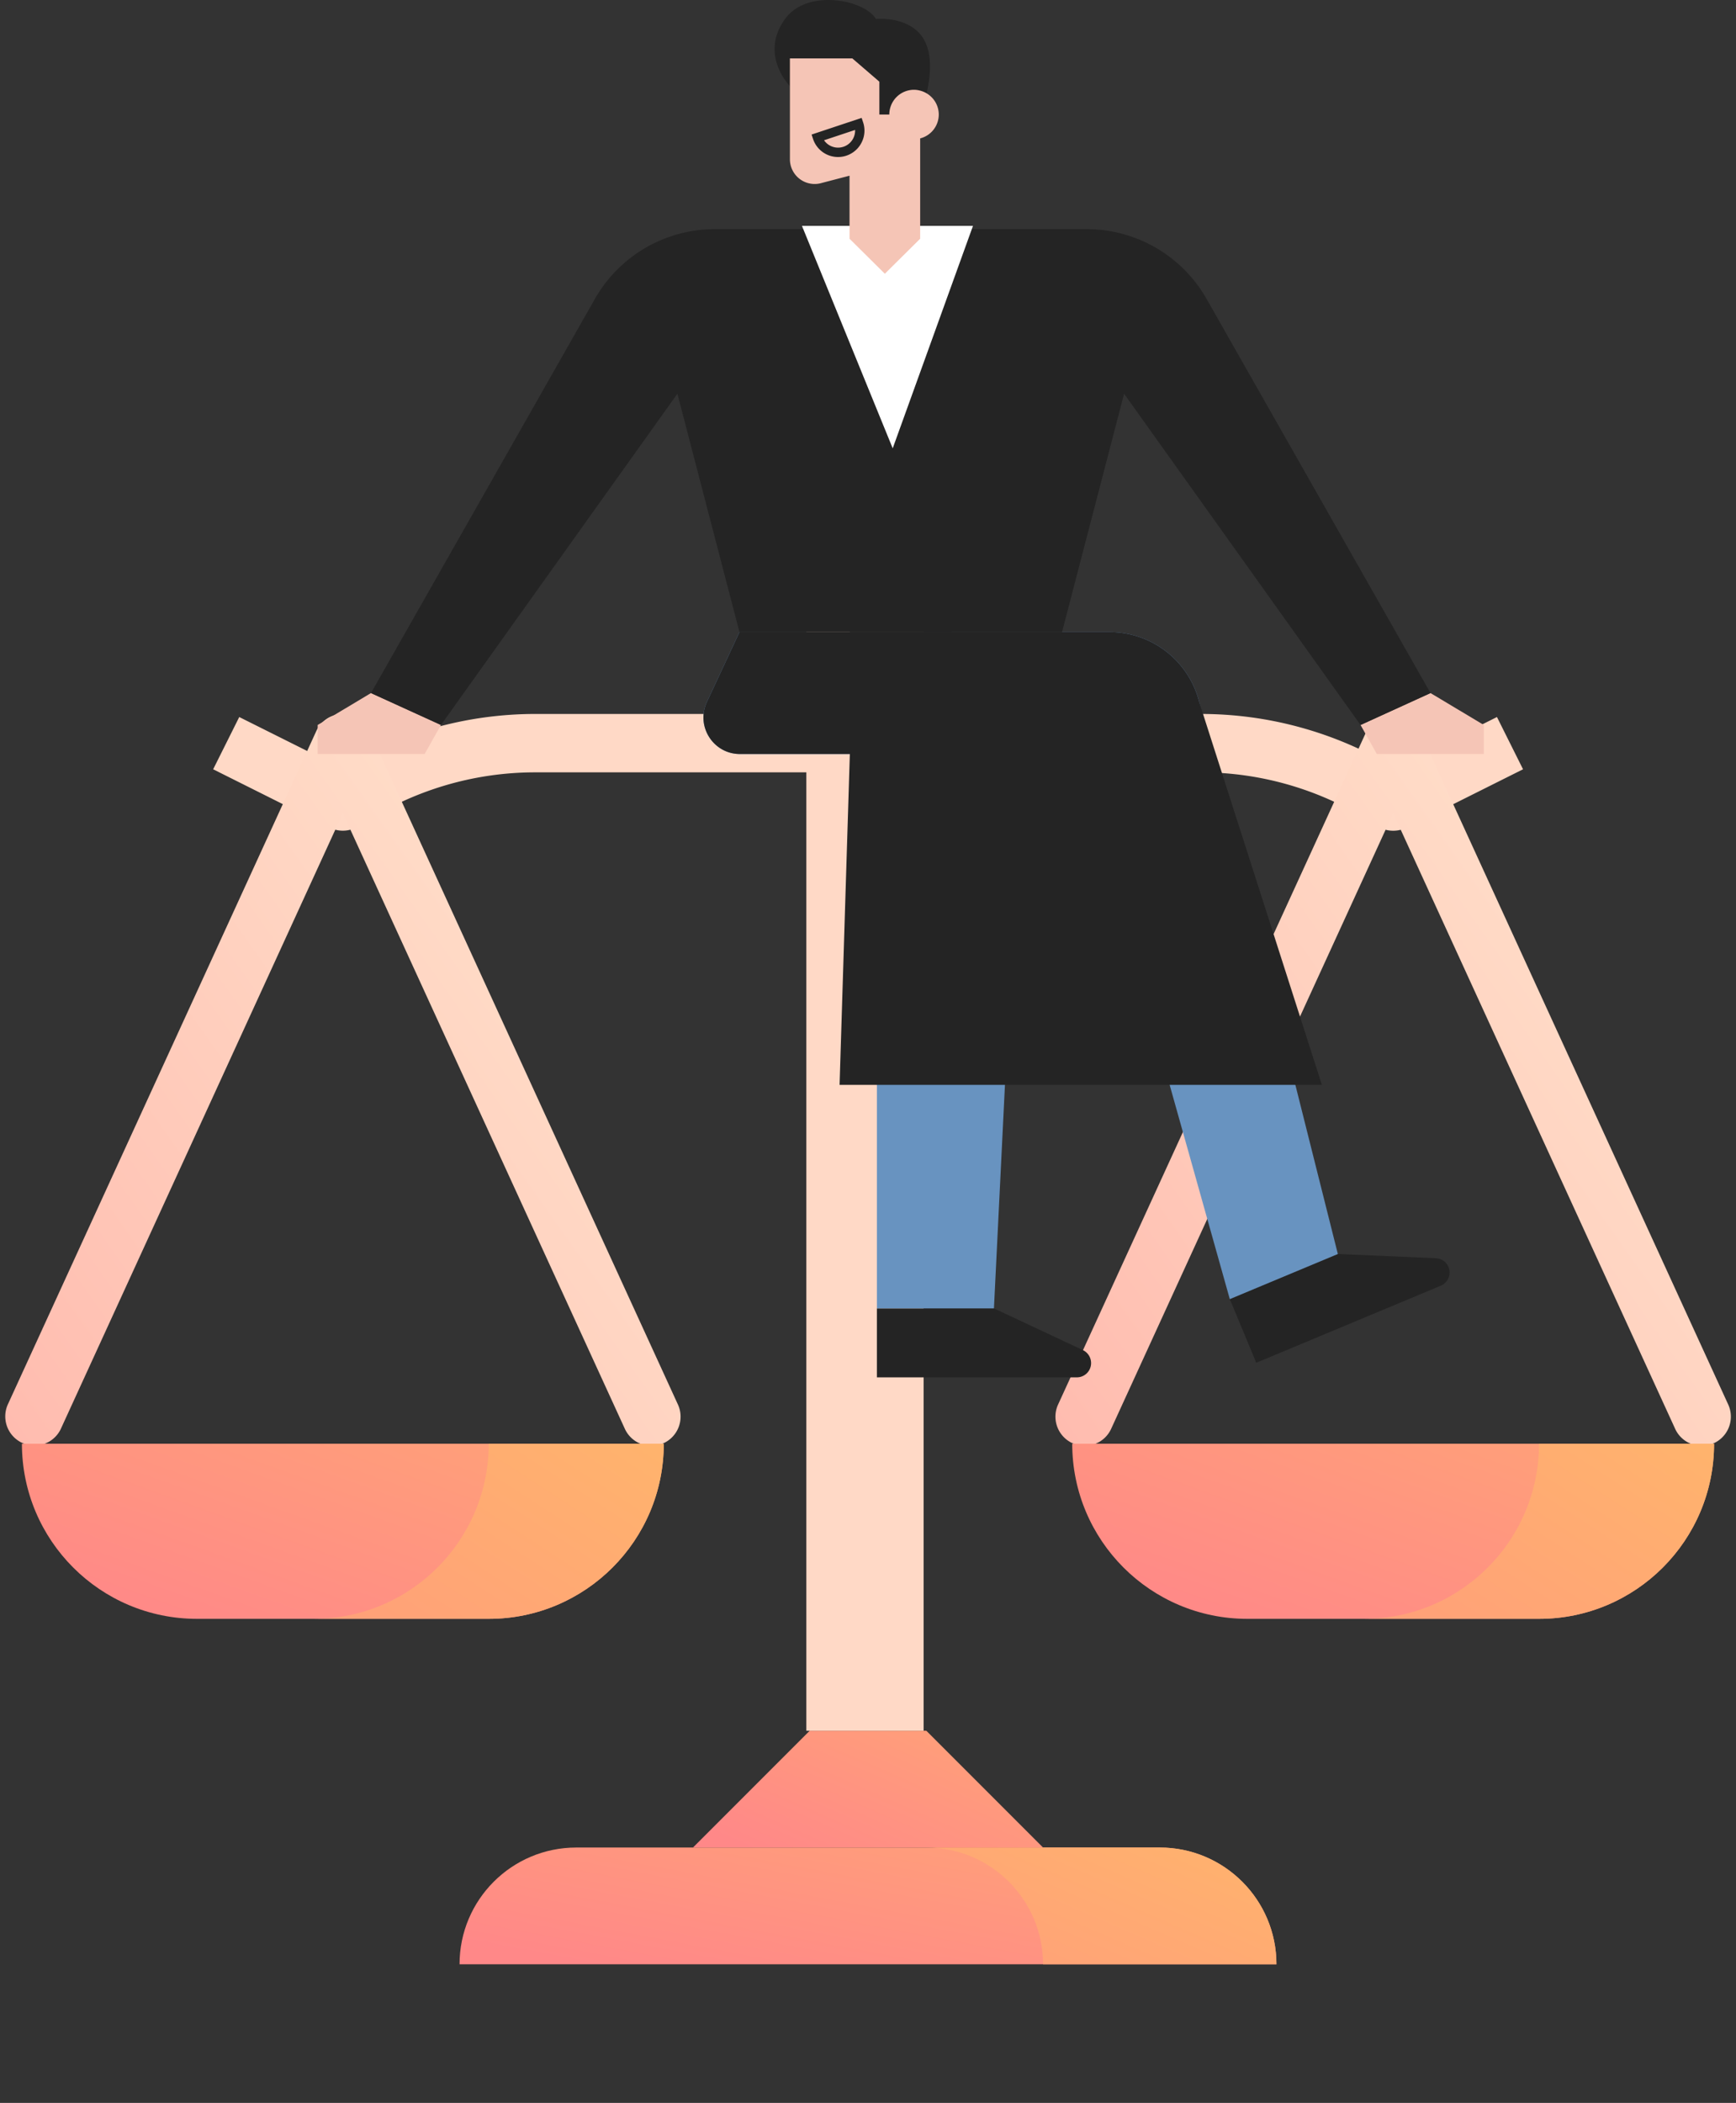 <svg width="242" height="293" viewBox="0 0 242 293" fill="none" xmlns="http://www.w3.org/2000/svg"><rect x="0" y="0" width="242" height="293" fill="#333333" stroke="none"/><g clip-path="url(#clip0)"><path d="M177.938 273.687H64.061c0-8.984 7.284-16.268 16.269-16.268h81.34c8.984 0 16.268 7.284 16.268 16.268z" fill="url(#paint0_linear)"/><path d="M161.67 257.419h-32.536c8.984 0 16.268 7.284 16.268 16.268h32.536c0-8.984-7.284-16.268-16.268-16.268z" fill="url(#paint1_linear)"/><path d="M145.402 257.419H96.598l16.268-16.268h16.268l16.268 16.268z" fill="url(#paint2_linear)"/><path d="M194.206 115.746a4.05 4.05 0 01-2.257-.683 44.19 44.19 0 00-24.585-7.451H74.656a44.193 44.193 0 00-24.606 7.451 4.1 4.1 0 01-4.067.256l-16.268-8.134 3.636-7.28 14.235 7.109a52.307 52.307 0 0127.07-7.537h92.708a52.326 52.326 0 0127.099 7.537l14.214-7.11 3.636 7.281-16.268 8.134c-.57.285-1.2.431-1.839.427z" fill="#FFD9C6"/><path d="M128.753 87.196h-16.349V241.15h16.349V87.196z" fill="#FFD9C6"/><path d="M129.134 87.276h-16.268l-4.189-16.752c-1.704-6.804 2.432-13.702 9.24-15.406A12.712 12.712 0 01121 54.74c7.015 0 12.701 5.686 12.701 12.701 0 1.041-.126 2.075-.378 3.083l-4.189 16.752z" fill="url(#paint3_linear)"/><path d="M121 54.74c-1.297.02-2.582.24-3.815.651 6.394 2.002 10.123 8.634 8.509 15.134l-4.185 16.752h7.625l4.189-16.752c1.704-6.804-2.432-13.702-9.24-15.406A12.842 12.842 0 00121 54.74z" fill="#FA982F"/><path d="M87.138 199.152l-39.345-85.846L8.45 199.152a4.069 4.069 0 01-7.394-3.391l43.041-93.912a4.068 4.068 0 017.394 0l43.042 93.912a4.068 4.068 0 01-7.394 3.391z" fill="url(#paint4_linear)"/><path d="M233.551 199.152l-39.344-85.846-39.345 85.846a4.068 4.068 0 01-7.394-3.391l43.041-93.912a4.068 4.068 0 017.394 0l43.042 93.912a4.068 4.068 0 01-7.394 3.391z" fill="url(#paint5_linear)"/><path d="M149.47 201.154h89.474c0 13.478-10.924 24.402-24.402 24.402h-40.671c-13.473-.001-24.401-10.925-24.401-24.402z" fill="url(#paint6_linear)"/><path d="M214.541 201.154c0 13.478-10.924 24.402-24.402 24.402h24.402c13.479 0 24.403-10.924 24.403-24.402h-24.403z" fill="url(#paint7_linear)"/><path d="M3.057 201.154H92.53c0 13.478-10.924 24.402-24.402 24.402h-40.67c-13.474-.001-24.402-10.925-24.402-24.402z" fill="url(#paint8_linear)"/><path d="M68.128 201.154c0 13.478-10.924 24.402-24.402 24.402h24.402c13.479 0 24.403-10.924 24.403-24.402H68.128z" fill="url(#paint9_linear)"/></g><path fill-rule="evenodd" clip-rule="evenodd" d="M171.436 181.008l3.688 8.869 25.728-10.74a1.994 1.994 0 001.07-2.605 1.989 1.989 0 00-1.749-1.222l-13.675-.588-9.484 3.957-5.578 2.329zM122.24 191.909h27.872a1.984 1.984 0 001.986-1.986c0-.78-.446-1.482-1.144-1.811l-12.398-5.813H122.24v9.61z" fill="#242424"/><path fill-rule="evenodd" clip-rule="evenodd" d="M167.179 97.838a12.9 12.9 0 00-12.505-9.768h-51.592l-4.539 9.736c-1.576 3.379.886 7.255 4.609 7.255h19.089v77.238h16.316l3.807-77.238h7.737l21.335 75.947 5.578-2.329 9.483-3.957-19.318-76.884z" fill="#6893C0"/><path d="M154.674 88.07a12.9 12.9 0 0112.505 9.768l17.093 53.319h-67.234l1.431-46.096h-15.317c-3.723 0-6.185-3.876-4.609-7.256l4.539-9.735h51.592z" fill="#242424"/><path fill-rule="evenodd" clip-rule="evenodd" d="M44.283 101.012v4.05h14.909l2.275-4.05-9.752-4.446-7.432 4.446zM206.846 101.012v4.05h-14.909l-2.276-4.05 9.753-4.446 7.432 4.446z" fill="#F5C5B6"/><path d="M99.646 31.926h33.014V88.07h-29.578l-8.653-33.212-32.96 46.154-9.753-4.446 31.198-54.894a19.247 19.247 0 0116.732-9.746z" fill="#242424"/><path d="M151.483 31.926h-33.014V88.07h29.578l8.653-33.212 32.96 46.154 9.753-4.446-31.199-54.894a19.245 19.245 0 00-16.731-9.746z" fill="#242424"/><path d="M124.444 62.465l-12.651-30.994h23.842l-11.191 30.994z" fill="#fff"/><path fill-rule="evenodd" clip-rule="evenodd" d="M122.107 2.647c-1.585-2.693-9.587-4.278-12.676 0-3.629 5.025.684 9.348.684 9.348v-3.86h8.695l3.773 3.248v4.574h1.389a3.446 3.446 0 013.446-3.447c.297 0 .579.05.854.12.32.082.619.208.896.373.577-2.49.932-5.978-.81-8.138-2.136-2.648-6.251-2.218-6.251-2.218z" fill="#242424"/><path fill-rule="evenodd" clip-rule="evenodd" d="M129.168 13.003a3.418 3.418 0 00-.896-.373 3.395 3.395 0 00-.854-.12 3.446 3.446 0 00-3.446 3.447h-1.389v-4.574l-3.773-3.248h-8.695v14.053a3.449 3.449 0 004.225 3.36l4.084-1.068v8.782l4.924 4.88 4.924-4.88V19.283a3.438 3.438 0 002.593-3.326 3.434 3.434 0 00-1.697-2.954z" fill="#F5C5B6"/><path fill-rule="evenodd" clip-rule="evenodd" d="M119.2 18.104c.015.397-.068.794-.253 1.16a2.374 2.374 0 01-4.075.28l4.328-1.44zm-.435 3.219a3.652 3.652 0 001.348-1.477 3.644 3.644 0 00.206-2.802l-.206-.618-6.977 2.321.205.62a3.672 3.672 0 005.424 1.956z" fill="#242424"/><defs><linearGradient id="paint5_linear" x1="237.228" y1="100.577" x2="-.58" y2="269.156" gradientUnits="userSpaceOnUse"><stop stop-color="#FFE6CF"/><stop offset="1" stop-color="#F88"/></linearGradient><linearGradient id="paint0_linear" x1="240.214" y1="250.098" x2="230.449" y2="301.878" gradientUnits="userSpaceOnUse"><stop stop-color="#FFB36D"/><stop offset="1" stop-color="#F88"/></linearGradient><linearGradient id="paint2_linear" x1="172.092" y1="233.83" x2="152.324" y2="278.753" gradientUnits="userSpaceOnUse"><stop stop-color="#FFB36D"/><stop offset="1" stop-color="#F88"/></linearGradient><linearGradient id="paint3_linear" x1="132.599" y1="55.09" x2="61.722" y2="97.587" gradientUnits="userSpaceOnUse"><stop stop-color="#FFB36D"/><stop offset="1" stop-color="#F88"/></linearGradient><linearGradient id="paint4_linear" x1="90.815" y1="100.577" x2="-146.994" y2="269.157" gradientUnits="userSpaceOnUse"><stop stop-color="#FFE6CF"/><stop offset="1" stop-color="#F88"/></linearGradient><linearGradient id="paint1_linear" x1="175.821" y1="257.594" x2="146.469" y2="325.204" gradientUnits="userSpaceOnUse"><stop stop-color="#FFB36D"/><stop offset="1" stop-color="#F88"/></linearGradient><linearGradient id="paint6_linear" x1="287.875" y1="190.173" x2="262.24" y2="261.375" gradientUnits="userSpaceOnUse"><stop stop-color="#FFB36D"/><stop offset="1" stop-color="#F88"/></linearGradient><linearGradient id="paint7_linear" x1="236.826" y1="201.416" x2="181.71" y2="286.053" gradientUnits="userSpaceOnUse"><stop stop-color="#FFB36D"/><stop offset="1" stop-color="#F88"/></linearGradient><linearGradient id="paint8_linear" x1="141.462" y1="190.173" x2="115.827" y2="261.375" gradientUnits="userSpaceOnUse"><stop stop-color="#FFB36D"/><stop offset="1" stop-color="#F88"/></linearGradient><linearGradient id="paint9_linear" x1="90.413" y1="201.416" x2="35.297" y2="286.053" gradientUnits="userSpaceOnUse"><stop stop-color="#FFB36D"/><stop offset="1" stop-color="#F88"/></linearGradient><clipPath id="clip0"><path fill="#fff" d="M.685 52.368h240.632V293H.685z"/></clipPath></defs></svg>